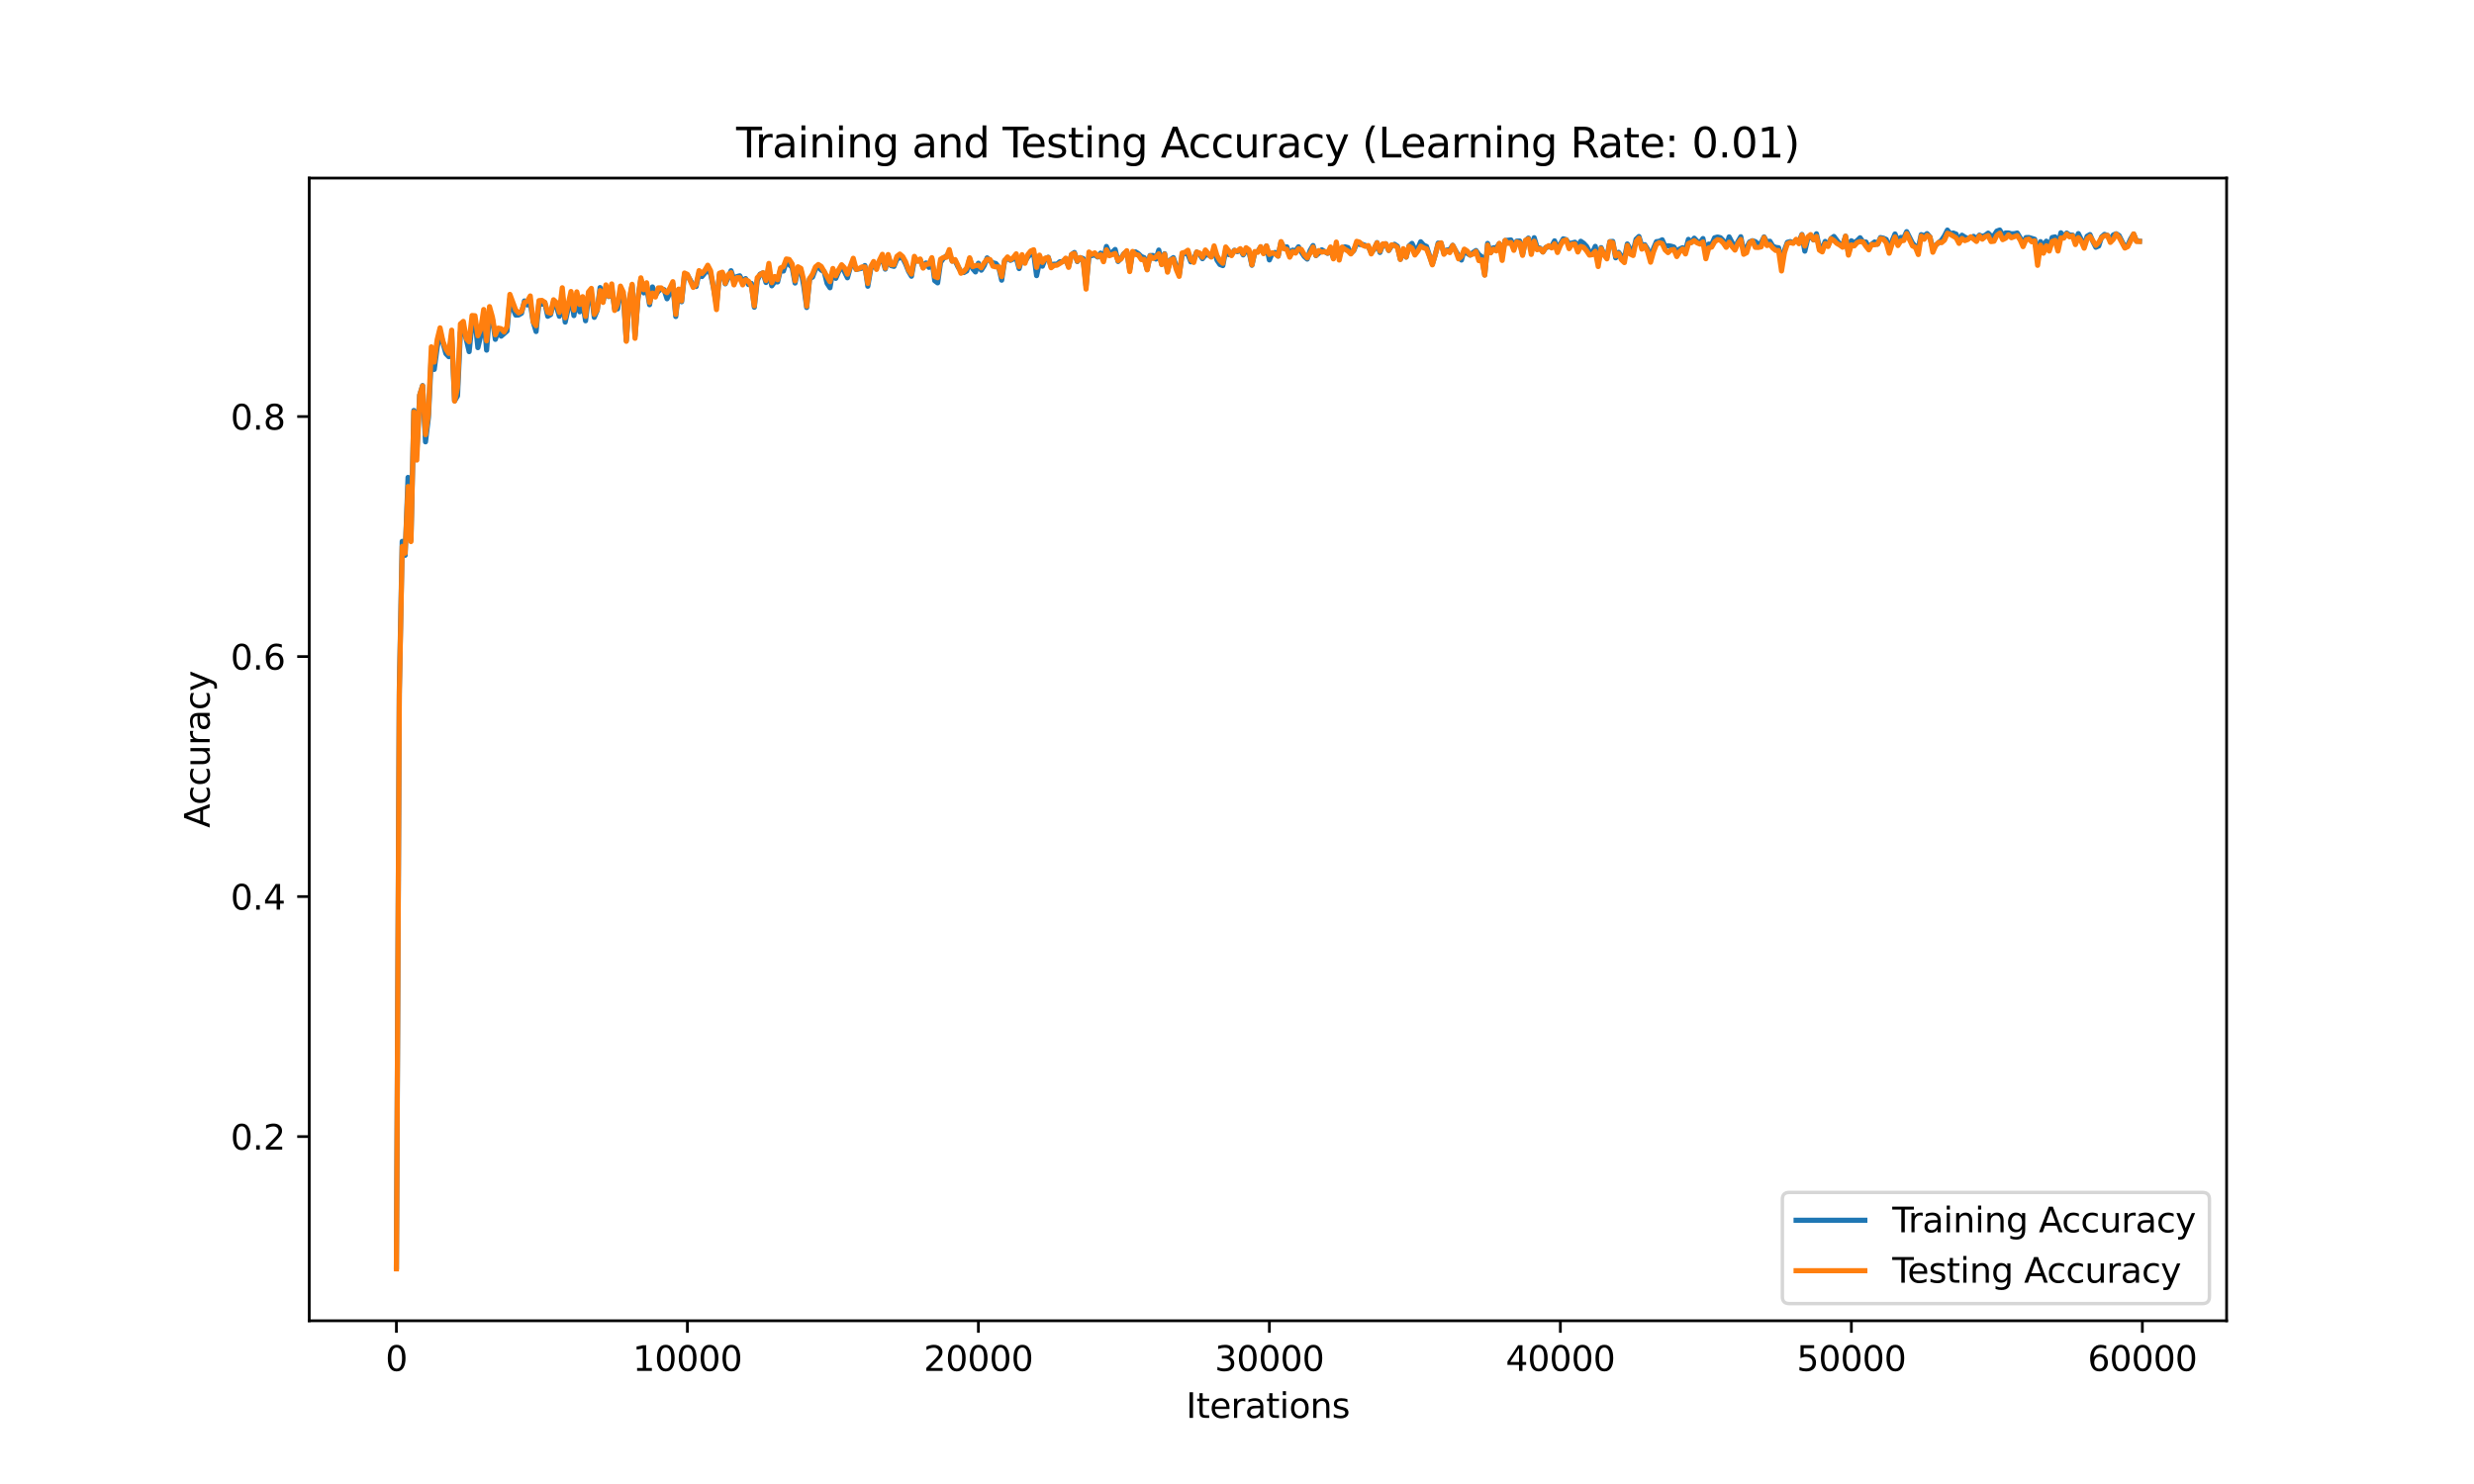 <?xml version="1.0" encoding="utf-8" standalone="no"?>
<!DOCTYPE svg PUBLIC "-//W3C//DTD SVG 1.1//EN"
  "http://www.w3.org/Graphics/SVG/1.1/DTD/svg11.dtd">
<svg xmlns:xlink="http://www.w3.org/1999/xlink" width="720pt" height="432pt" viewBox="0 0 720 432" xmlns="http://www.w3.org/2000/svg" version="1.1">
 <defs>
  <style type="text/css">*{stroke-linejoin: round; stroke-linecap: butt}</style>
 </defs>
 <g id="figure_1">
  <g id="patch_1">
   <path d="M 0 432 
L 720 432 
L 720 0 
L 0 0 
z
" style="fill: #ffffff"/>
  </g>
  <g id="axes_1">
   <g id="patch_2">
    <path d="M 90 384.48 
L 648 384.48 
L 648 51.84 
L 90 51.84 
z
" style="fill: #ffffff"/>
   </g>
   <g id="matplotlib.axis_1">
    <g id="xtick_1">
     <g id="line2d_1">
      <defs>
       <path id="m0a388ecc27" d="M 0 0 
L 0 3.5 
" style="stroke: #000000; stroke-width: 0.8"/>
      </defs>
      <g>
       <use xlink:href="#m0a388ecc27" x="115.364" y="384.48" style="stroke: #000000; stroke-width: 0.8"/>
      </g>
     </g>
     <g id="text_1">
      <!-- 0 -->
      <g transform="translate(112.182 399.078) scale(0.1 -0.1)">
       <defs>
        <path id="DejaVuSans-30" d="M 2034 4250 
Q 1547 4250 1301 3770 
Q 1056 3291 1056 2328 
Q 1056 1369 1301 889 
Q 1547 409 2034 409 
Q 2525 409 2770 889 
Q 3016 1369 3016 2328 
Q 3016 3291 2770 3770 
Q 2525 4250 2034 4250 
z
M 2034 4750 
Q 2819 4750 3233 4129 
Q 3647 3509 3647 2328 
Q 3647 1150 3233 529 
Q 2819 -91 2034 -91 
Q 1250 -91 836 529 
Q 422 1150 422 2328 
Q 422 3509 836 4129 
Q 1250 4750 2034 4750 
z
" transform="scale(0.016)"/>
       </defs>
       <use xlink:href="#DejaVuSans-30"/>
      </g>
     </g>
    </g>
    <g id="xtick_2">
     <g id="line2d_2">
      <g>
       <use xlink:href="#m0a388ecc27" x="200.05" y="384.48" style="stroke: #000000; stroke-width: 0.8"/>
      </g>
     </g>
     <g id="text_2">
      <!-- 10000 -->
      <g transform="translate(184.144 399.078) scale(0.1 -0.1)">
       <defs>
        <path id="DejaVuSans-31" d="M 794 531 
L 1825 531 
L 1825 4091 
L 703 3866 
L 703 4441 
L 1819 4666 
L 2450 4666 
L 2450 531 
L 3481 531 
L 3481 0 
L 794 0 
L 794 531 
z
" transform="scale(0.016)"/>
       </defs>
       <use xlink:href="#DejaVuSans-31"/>
       <use xlink:href="#DejaVuSans-30" x="63.623"/>
       <use xlink:href="#DejaVuSans-30" x="127.246"/>
       <use xlink:href="#DejaVuSans-30" x="190.869"/>
       <use xlink:href="#DejaVuSans-30" x="254.492"/>
      </g>
     </g>
    </g>
    <g id="xtick_3">
     <g id="line2d_3">
      <g>
       <use xlink:href="#m0a388ecc27" x="284.737" y="384.48" style="stroke: #000000; stroke-width: 0.8"/>
      </g>
     </g>
     <g id="text_3">
      <!-- 20000 -->
      <g transform="translate(268.831 399.078) scale(0.1 -0.1)">
       <defs>
        <path id="DejaVuSans-32" d="M 1228 531 
L 3431 531 
L 3431 0 
L 469 0 
L 469 531 
Q 828 903 1448 1529 
Q 2069 2156 2228 2338 
Q 2531 2678 2651 2914 
Q 2772 3150 2772 3378 
Q 2772 3750 2511 3984 
Q 2250 4219 1831 4219 
Q 1534 4219 1204 4116 
Q 875 4013 500 3803 
L 500 4441 
Q 881 4594 1212 4672 
Q 1544 4750 1819 4750 
Q 2544 4750 2975 4387 
Q 3406 4025 3406 3419 
Q 3406 3131 3298 2873 
Q 3191 2616 2906 2266 
Q 2828 2175 2409 1742 
Q 1991 1309 1228 531 
z
" transform="scale(0.016)"/>
       </defs>
       <use xlink:href="#DejaVuSans-32"/>
       <use xlink:href="#DejaVuSans-30" x="63.623"/>
       <use xlink:href="#DejaVuSans-30" x="127.246"/>
       <use xlink:href="#DejaVuSans-30" x="190.869"/>
       <use xlink:href="#DejaVuSans-30" x="254.492"/>
      </g>
     </g>
    </g>
    <g id="xtick_4">
     <g id="line2d_4">
      <g>
       <use xlink:href="#m0a388ecc27" x="369.423" y="384.48" style="stroke: #000000; stroke-width: 0.8"/>
      </g>
     </g>
     <g id="text_4">
      <!-- 30000 -->
      <g transform="translate(353.517 399.078) scale(0.1 -0.1)">
       <defs>
        <path id="DejaVuSans-33" d="M 2597 2516 
Q 3050 2419 3304 2112 
Q 3559 1806 3559 1356 
Q 3559 666 3084 287 
Q 2609 -91 1734 -91 
Q 1441 -91 1130 -33 
Q 819 25 488 141 
L 488 750 
Q 750 597 1062 519 
Q 1375 441 1716 441 
Q 2309 441 2620 675 
Q 2931 909 2931 1356 
Q 2931 1769 2642 2001 
Q 2353 2234 1838 2234 
L 1294 2234 
L 1294 2753 
L 1863 2753 
Q 2328 2753 2575 2939 
Q 2822 3125 2822 3475 
Q 2822 3834 2567 4026 
Q 2313 4219 1838 4219 
Q 1578 4219 1281 4162 
Q 984 4106 628 3988 
L 628 4550 
Q 988 4650 1302 4700 
Q 1616 4750 1894 4750 
Q 2613 4750 3031 4423 
Q 3450 4097 3450 3541 
Q 3450 3153 3228 2886 
Q 3006 2619 2597 2516 
z
" transform="scale(0.016)"/>
       </defs>
       <use xlink:href="#DejaVuSans-33"/>
       <use xlink:href="#DejaVuSans-30" x="63.623"/>
       <use xlink:href="#DejaVuSans-30" x="127.246"/>
       <use xlink:href="#DejaVuSans-30" x="190.869"/>
       <use xlink:href="#DejaVuSans-30" x="254.492"/>
      </g>
     </g>
    </g>
    <g id="xtick_5">
     <g id="line2d_5">
      <g>
       <use xlink:href="#m0a388ecc27" x="454.11" y="384.48" style="stroke: #000000; stroke-width: 0.8"/>
      </g>
     </g>
     <g id="text_5">
      <!-- 40000 -->
      <g transform="translate(438.204 399.078) scale(0.1 -0.1)">
       <defs>
        <path id="DejaVuSans-34" d="M 2419 4116 
L 825 1625 
L 2419 1625 
L 2419 4116 
z
M 2253 4666 
L 3047 4666 
L 3047 1625 
L 3713 1625 
L 3713 1100 
L 3047 1100 
L 3047 0 
L 2419 0 
L 2419 1100 
L 313 1100 
L 313 1709 
L 2253 4666 
z
" transform="scale(0.016)"/>
       </defs>
       <use xlink:href="#DejaVuSans-34"/>
       <use xlink:href="#DejaVuSans-30" x="63.623"/>
       <use xlink:href="#DejaVuSans-30" x="127.246"/>
       <use xlink:href="#DejaVuSans-30" x="190.869"/>
       <use xlink:href="#DejaVuSans-30" x="254.492"/>
      </g>
     </g>
    </g>
    <g id="xtick_6">
     <g id="line2d_6">
      <g>
       <use xlink:href="#m0a388ecc27" x="538.797" y="384.48" style="stroke: #000000; stroke-width: 0.8"/>
      </g>
     </g>
     <g id="text_6">
      <!-- 50000 -->
      <g transform="translate(522.89 399.078) scale(0.1 -0.1)">
       <defs>
        <path id="DejaVuSans-35" d="M 691 4666 
L 3169 4666 
L 3169 4134 
L 1269 4134 
L 1269 2991 
Q 1406 3038 1543 3061 
Q 1681 3084 1819 3084 
Q 2600 3084 3056 2656 
Q 3513 2228 3513 1497 
Q 3513 744 3044 326 
Q 2575 -91 1722 -91 
Q 1428 -91 1123 -41 
Q 819 9 494 109 
L 494 744 
Q 775 591 1075 516 
Q 1375 441 1709 441 
Q 2250 441 2565 725 
Q 2881 1009 2881 1497 
Q 2881 1984 2565 2268 
Q 2250 2553 1709 2553 
Q 1456 2553 1204 2497 
Q 953 2441 691 2322 
L 691 4666 
z
" transform="scale(0.016)"/>
       </defs>
       <use xlink:href="#DejaVuSans-35"/>
       <use xlink:href="#DejaVuSans-30" x="63.623"/>
       <use xlink:href="#DejaVuSans-30" x="127.246"/>
       <use xlink:href="#DejaVuSans-30" x="190.869"/>
       <use xlink:href="#DejaVuSans-30" x="254.492"/>
      </g>
     </g>
    </g>
    <g id="xtick_7">
     <g id="line2d_7">
      <g>
       <use xlink:href="#m0a388ecc27" x="623.483" y="384.48" style="stroke: #000000; stroke-width: 0.8"/>
      </g>
     </g>
     <g id="text_7">
      <!-- 60000 -->
      <g transform="translate(607.577 399.078) scale(0.1 -0.1)">
       <defs>
        <path id="DejaVuSans-36" d="M 2113 2584 
Q 1688 2584 1439 2293 
Q 1191 2003 1191 1497 
Q 1191 994 1439 701 
Q 1688 409 2113 409 
Q 2538 409 2786 701 
Q 3034 994 3034 1497 
Q 3034 2003 2786 2293 
Q 2538 2584 2113 2584 
z
M 3366 4563 
L 3366 3988 
Q 3128 4100 2886 4159 
Q 2644 4219 2406 4219 
Q 1781 4219 1451 3797 
Q 1122 3375 1075 2522 
Q 1259 2794 1537 2939 
Q 1816 3084 2150 3084 
Q 2853 3084 3261 2657 
Q 3669 2231 3669 1497 
Q 3669 778 3244 343 
Q 2819 -91 2113 -91 
Q 1303 -91 875 529 
Q 447 1150 447 2328 
Q 447 3434 972 4092 
Q 1497 4750 2381 4750 
Q 2619 4750 2861 4703 
Q 3103 4656 3366 4563 
z
" transform="scale(0.016)"/>
       </defs>
       <use xlink:href="#DejaVuSans-36"/>
       <use xlink:href="#DejaVuSans-30" x="63.623"/>
       <use xlink:href="#DejaVuSans-30" x="127.246"/>
       <use xlink:href="#DejaVuSans-30" x="190.869"/>
       <use xlink:href="#DejaVuSans-30" x="254.492"/>
      </g>
     </g>
    </g>
    <g id="text_8">
     <!-- Iterations -->
     <g transform="translate(345.187 412.757) scale(0.1 -0.1)">
      <defs>
       <path id="DejaVuSans-49" d="M 628 4666 
L 1259 4666 
L 1259 0 
L 628 0 
L 628 4666 
z
" transform="scale(0.016)"/>
       <path id="DejaVuSans-74" d="M 1172 4494 
L 1172 3500 
L 2356 3500 
L 2356 3053 
L 1172 3053 
L 1172 1153 
Q 1172 725 1289 603 
Q 1406 481 1766 481 
L 2356 481 
L 2356 0 
L 1766 0 
Q 1100 0 847 248 
Q 594 497 594 1153 
L 594 3053 
L 172 3053 
L 172 3500 
L 594 3500 
L 594 4494 
L 1172 4494 
z
" transform="scale(0.016)"/>
       <path id="DejaVuSans-65" d="M 3597 1894 
L 3597 1613 
L 953 1613 
Q 991 1019 1311 708 
Q 1631 397 2203 397 
Q 2534 397 2845 478 
Q 3156 559 3463 722 
L 3463 178 
Q 3153 47 2828 -22 
Q 2503 -91 2169 -91 
Q 1331 -91 842 396 
Q 353 884 353 1716 
Q 353 2575 817 3079 
Q 1281 3584 2069 3584 
Q 2775 3584 3186 3129 
Q 3597 2675 3597 1894 
z
M 3022 2063 
Q 3016 2534 2758 2815 
Q 2500 3097 2075 3097 
Q 1594 3097 1305 2825 
Q 1016 2553 972 2059 
L 3022 2063 
z
" transform="scale(0.016)"/>
       <path id="DejaVuSans-72" d="M 2631 2963 
Q 2534 3019 2420 3045 
Q 2306 3072 2169 3072 
Q 1681 3072 1420 2755 
Q 1159 2438 1159 1844 
L 1159 0 
L 581 0 
L 581 3500 
L 1159 3500 
L 1159 2956 
Q 1341 3275 1631 3429 
Q 1922 3584 2338 3584 
Q 2397 3584 2469 3576 
Q 2541 3569 2628 3553 
L 2631 2963 
z
" transform="scale(0.016)"/>
       <path id="DejaVuSans-61" d="M 2194 1759 
Q 1497 1759 1228 1600 
Q 959 1441 959 1056 
Q 959 750 1161 570 
Q 1363 391 1709 391 
Q 2188 391 2477 730 
Q 2766 1069 2766 1631 
L 2766 1759 
L 2194 1759 
z
M 3341 1997 
L 3341 0 
L 2766 0 
L 2766 531 
Q 2569 213 2275 61 
Q 1981 -91 1556 -91 
Q 1019 -91 701 211 
Q 384 513 384 1019 
Q 384 1609 779 1909 
Q 1175 2209 1959 2209 
L 2766 2209 
L 2766 2266 
Q 2766 2663 2505 2880 
Q 2244 3097 1772 3097 
Q 1472 3097 1187 3025 
Q 903 2953 641 2809 
L 641 3341 
Q 956 3463 1253 3523 
Q 1550 3584 1831 3584 
Q 2591 3584 2966 3190 
Q 3341 2797 3341 1997 
z
" transform="scale(0.016)"/>
       <path id="DejaVuSans-69" d="M 603 3500 
L 1178 3500 
L 1178 0 
L 603 0 
L 603 3500 
z
M 603 4863 
L 1178 4863 
L 1178 4134 
L 603 4134 
L 603 4863 
z
" transform="scale(0.016)"/>
       <path id="DejaVuSans-6f" d="M 1959 3097 
Q 1497 3097 1228 2736 
Q 959 2375 959 1747 
Q 959 1119 1226 758 
Q 1494 397 1959 397 
Q 2419 397 2687 759 
Q 2956 1122 2956 1747 
Q 2956 2369 2687 2733 
Q 2419 3097 1959 3097 
z
M 1959 3584 
Q 2709 3584 3137 3096 
Q 3566 2609 3566 1747 
Q 3566 888 3137 398 
Q 2709 -91 1959 -91 
Q 1206 -91 779 398 
Q 353 888 353 1747 
Q 353 2609 779 3096 
Q 1206 3584 1959 3584 
z
" transform="scale(0.016)"/>
       <path id="DejaVuSans-6e" d="M 3513 2113 
L 3513 0 
L 2938 0 
L 2938 2094 
Q 2938 2591 2744 2837 
Q 2550 3084 2163 3084 
Q 1697 3084 1428 2787 
Q 1159 2491 1159 1978 
L 1159 0 
L 581 0 
L 581 3500 
L 1159 3500 
L 1159 2956 
Q 1366 3272 1645 3428 
Q 1925 3584 2291 3584 
Q 2894 3584 3203 3211 
Q 3513 2838 3513 2113 
z
" transform="scale(0.016)"/>
       <path id="DejaVuSans-73" d="M 2834 3397 
L 2834 2853 
Q 2591 2978 2328 3040 
Q 2066 3103 1784 3103 
Q 1356 3103 1142 2972 
Q 928 2841 928 2578 
Q 928 2378 1081 2264 
Q 1234 2150 1697 2047 
L 1894 2003 
Q 2506 1872 2764 1633 
Q 3022 1394 3022 966 
Q 3022 478 2636 193 
Q 2250 -91 1575 -91 
Q 1294 -91 989 -36 
Q 684 19 347 128 
L 347 722 
Q 666 556 975 473 
Q 1284 391 1588 391 
Q 1994 391 2212 530 
Q 2431 669 2431 922 
Q 2431 1156 2273 1281 
Q 2116 1406 1581 1522 
L 1381 1569 
Q 847 1681 609 1914 
Q 372 2147 372 2553 
Q 372 3047 722 3315 
Q 1072 3584 1716 3584 
Q 2034 3584 2315 3537 
Q 2597 3491 2834 3397 
z
" transform="scale(0.016)"/>
      </defs>
      <use xlink:href="#DejaVuSans-49"/>
      <use xlink:href="#DejaVuSans-74" x="29.492"/>
      <use xlink:href="#DejaVuSans-65" x="68.701"/>
      <use xlink:href="#DejaVuSans-72" x="130.225"/>
      <use xlink:href="#DejaVuSans-61" x="171.338"/>
      <use xlink:href="#DejaVuSans-74" x="232.617"/>
      <use xlink:href="#DejaVuSans-69" x="271.826"/>
      <use xlink:href="#DejaVuSans-6f" x="299.609"/>
      <use xlink:href="#DejaVuSans-6e" x="360.791"/>
      <use xlink:href="#DejaVuSans-73" x="424.17"/>
     </g>
    </g>
   </g>
   <g id="matplotlib.axis_2">
    <g id="ytick_1">
     <g id="line2d_8">
      <defs>
       <path id="m5c710ba8e8" d="M 0 0 
L -3.5 0 
" style="stroke: #000000; stroke-width: 0.8"/>
      </defs>
      <g>
       <use xlink:href="#m5c710ba8e8" x="90" y="330.863" style="stroke: #000000; stroke-width: 0.8"/>
      </g>
     </g>
     <g id="text_9">
      <!-- 0.2 -->
      <g transform="translate(67.097 334.662) scale(0.1 -0.1)">
       <defs>
        <path id="DejaVuSans-2e" d="M 684 794 
L 1344 794 
L 1344 0 
L 684 0 
L 684 794 
z
" transform="scale(0.016)"/>
       </defs>
       <use xlink:href="#DejaVuSans-30"/>
       <use xlink:href="#DejaVuSans-2e" x="63.623"/>
       <use xlink:href="#DejaVuSans-32" x="95.41"/>
      </g>
     </g>
    </g>
    <g id="ytick_2">
     <g id="line2d_9">
      <g>
       <use xlink:href="#m5c710ba8e8" x="90" y="260.995" style="stroke: #000000; stroke-width: 0.8"/>
      </g>
     </g>
     <g id="text_10">
      <!-- 0.4 -->
      <g transform="translate(67.097 264.794) scale(0.1 -0.1)">
       <use xlink:href="#DejaVuSans-30"/>
       <use xlink:href="#DejaVuSans-2e" x="63.623"/>
       <use xlink:href="#DejaVuSans-34" x="95.41"/>
      </g>
     </g>
    </g>
    <g id="ytick_3">
     <g id="line2d_10">
      <g>
       <use xlink:href="#m5c710ba8e8" x="90" y="191.127" style="stroke: #000000; stroke-width: 0.8"/>
      </g>
     </g>
     <g id="text_11">
      <!-- 0.6 -->
      <g transform="translate(67.097 194.926) scale(0.1 -0.1)">
       <use xlink:href="#DejaVuSans-30"/>
       <use xlink:href="#DejaVuSans-2e" x="63.623"/>
       <use xlink:href="#DejaVuSans-36" x="95.41"/>
      </g>
     </g>
    </g>
    <g id="ytick_4">
     <g id="line2d_11">
      <g>
       <use xlink:href="#m5c710ba8e8" x="90" y="121.259" style="stroke: #000000; stroke-width: 0.8"/>
      </g>
     </g>
     <g id="text_12">
      <!-- 0.8 -->
      <g transform="translate(67.097 125.058) scale(0.1 -0.1)">
       <defs>
        <path id="DejaVuSans-38" d="M 2034 2216 
Q 1584 2216 1326 1975 
Q 1069 1734 1069 1313 
Q 1069 891 1326 650 
Q 1584 409 2034 409 
Q 2484 409 2743 651 
Q 3003 894 3003 1313 
Q 3003 1734 2745 1975 
Q 2488 2216 2034 2216 
z
M 1403 2484 
Q 997 2584 770 2862 
Q 544 3141 544 3541 
Q 544 4100 942 4425 
Q 1341 4750 2034 4750 
Q 2731 4750 3128 4425 
Q 3525 4100 3525 3541 
Q 3525 3141 3298 2862 
Q 3072 2584 2669 2484 
Q 3125 2378 3379 2068 
Q 3634 1759 3634 1313 
Q 3634 634 3220 271 
Q 2806 -91 2034 -91 
Q 1263 -91 848 271 
Q 434 634 434 1313 
Q 434 1759 690 2068 
Q 947 2378 1403 2484 
z
M 1172 3481 
Q 1172 3119 1398 2916 
Q 1625 2713 2034 2713 
Q 2441 2713 2670 2916 
Q 2900 3119 2900 3481 
Q 2900 3844 2670 4047 
Q 2441 4250 2034 4250 
Q 1625 4250 1398 4047 
Q 1172 3844 1172 3481 
z
" transform="scale(0.016)"/>
       </defs>
       <use xlink:href="#DejaVuSans-30"/>
       <use xlink:href="#DejaVuSans-2e" x="63.623"/>
       <use xlink:href="#DejaVuSans-38" x="95.41"/>
      </g>
     </g>
    </g>
    <g id="text_13">
     <!-- Accuracy -->
     <g transform="translate(61.017 240.988) rotate(-90) scale(0.1 -0.1)">
      <defs>
       <path id="DejaVuSans-41" d="M 2188 4044 
L 1331 1722 
L 3047 1722 
L 2188 4044 
z
M 1831 4666 
L 2547 4666 
L 4325 0 
L 3669 0 
L 3244 1197 
L 1141 1197 
L 716 0 
L 50 0 
L 1831 4666 
z
" transform="scale(0.016)"/>
       <path id="DejaVuSans-63" d="M 3122 3366 
L 3122 2828 
Q 2878 2963 2633 3030 
Q 2388 3097 2138 3097 
Q 1578 3097 1268 2742 
Q 959 2388 959 1747 
Q 959 1106 1268 751 
Q 1578 397 2138 397 
Q 2388 397 2633 464 
Q 2878 531 3122 666 
L 3122 134 
Q 2881 22 2623 -34 
Q 2366 -91 2075 -91 
Q 1284 -91 818 406 
Q 353 903 353 1747 
Q 353 2603 823 3093 
Q 1294 3584 2113 3584 
Q 2378 3584 2631 3529 
Q 2884 3475 3122 3366 
z
" transform="scale(0.016)"/>
       <path id="DejaVuSans-75" d="M 544 1381 
L 544 3500 
L 1119 3500 
L 1119 1403 
Q 1119 906 1312 657 
Q 1506 409 1894 409 
Q 2359 409 2629 706 
Q 2900 1003 2900 1516 
L 2900 3500 
L 3475 3500 
L 3475 0 
L 2900 0 
L 2900 538 
Q 2691 219 2414 64 
Q 2138 -91 1772 -91 
Q 1169 -91 856 284 
Q 544 659 544 1381 
z
M 1991 3584 
L 1991 3584 
z
" transform="scale(0.016)"/>
       <path id="DejaVuSans-79" d="M 2059 -325 
Q 1816 -950 1584 -1140 
Q 1353 -1331 966 -1331 
L 506 -1331 
L 506 -850 
L 844 -850 
Q 1081 -850 1212 -737 
Q 1344 -625 1503 -206 
L 1606 56 
L 191 3500 
L 800 3500 
L 1894 763 
L 2988 3500 
L 3597 3500 
L 2059 -325 
z
" transform="scale(0.016)"/>
      </defs>
      <use xlink:href="#DejaVuSans-41"/>
      <use xlink:href="#DejaVuSans-63" x="66.658"/>
      <use xlink:href="#DejaVuSans-63" x="121.639"/>
      <use xlink:href="#DejaVuSans-75" x="176.619"/>
      <use xlink:href="#DejaVuSans-72" x="239.998"/>
      <use xlink:href="#DejaVuSans-61" x="281.111"/>
      <use xlink:href="#DejaVuSans-63" x="342.391"/>
      <use xlink:href="#DejaVuSans-79" x="397.371"/>
     </g>
    </g>
   </g>
   <g id="line2d_12">
    <path d="M 115.364 368.784 
L 116.211 200.693 
L 117.057 157.596 
L 117.904 161.654 
L 118.751 138.976 
L 119.598 157.194 
L 120.445 119.501 
L 121.292 131.774 
L 122.139 115.035 
L 122.985 112.246 
L 123.832 128.624 
L 124.679 121.614 
L 125.526 103.978 
L 126.373 107.542 
L 127.22 101.195 
L 128.067 96.642 
L 129.76 102.942 
L 130.607 103.827 
L 131.454 97.847 
L 132.301 116.665 
L 133.148 115.268 
L 133.995 96.764 
L 134.842 95.606 
L 135.688 98.727 
L 136.535 102.36 
L 137.382 94.098 
L 138.229 92.957 
L 139.076 101.201 
L 139.923 97.644 
L 140.77 91.693 
L 141.616 101.929 
L 142.463 91.006 
L 143.31 92.997 
L 144.157 98.785 
L 145.004 96.13 
L 145.851 97.853 
L 147.545 96.374 
L 148.391 87.088 
L 149.238 89.766 
L 150.085 91.728 
L 150.932 91.687 
L 151.779 91.181 
L 152.626 87.606 
L 153.473 88.782 
L 154.319 88.177 
L 155.166 93.673 
L 156.013 96.508 
L 156.86 88.264 
L 157.707 88.555 
L 158.554 88.089 
L 159.401 92.072 
L 160.248 91.571 
L 161.094 87.92 
L 161.941 89.207 
L 162.788 92.066 
L 163.635 85.906 
L 164.482 93.766 
L 166.176 86.127 
L 167.022 91.874 
L 167.869 86.284 
L 168.716 90.762 
L 169.563 88.025 
L 170.41 93.376 
L 171.257 86.546 
L 172.104 85.609 
L 172.951 92.386 
L 173.797 90.372 
L 174.644 83.717 
L 175.491 87.827 
L 176.338 83.664 
L 177.185 86.331 
L 178.032 83.74 
L 178.879 89.871 
L 179.725 89.912 
L 180.572 84.695 
L 181.419 85.976 
L 182.266 99.105 
L 183.113 87.763 
L 183.96 83.065 
L 184.807 97.807 
L 185.654 86.96 
L 186.5 81.405 
L 187.347 85.265 
L 188.194 83.612 
L 189.041 88.701 
L 189.888 83.53 
L 190.735 85.958 
L 191.582 84.794 
L 192.428 84.083 
L 193.275 84.328 
L 194.122 86.977 
L 194.969 85.248 
L 195.816 82.61 
L 196.663 92.136 
L 197.51 84.334 
L 198.357 87.845 
L 199.203 80.037 
L 200.05 80.095 
L 201.744 83.012 
L 202.591 83.408 
L 203.438 79.577 
L 204.285 80.509 
L 205.131 79.472 
L 205.978 78.255 
L 206.825 79.845 
L 207.672 83.856 
L 208.519 88.765 
L 209.366 80.049 
L 210.213 79.507 
L 211.059 82.628 
L 211.906 80.87 
L 212.753 78.808 
L 213.6 81.399 
L 214.447 80.52 
L 215.294 80.287 
L 216.141 82.022 
L 216.988 81.097 
L 217.834 82.837 
L 218.681 82.5 
L 219.528 89.434 
L 220.375 81.696 
L 221.222 79.798 
L 222.069 79.426 
L 222.916 82.238 
L 223.762 78.622 
L 224.609 83.204 
L 225.456 82.017 
L 226.303 82.075 
L 227.15 78.552 
L 227.997 78.902 
L 228.844 76.206 
L 230.537 77.83 
L 231.384 82.395 
L 232.231 78.43 
L 233.078 78.64 
L 233.925 83.361 
L 234.772 89.516 
L 235.619 81.149 
L 236.465 80.66 
L 237.312 78.407 
L 238.159 77.638 
L 239.006 78.634 
L 239.853 79.076 
L 240.7 82.482 
L 241.547 83.769 
L 242.394 78.698 
L 243.24 81.027 
L 244.087 79.047 
L 244.934 77.399 
L 246.628 80.864 
L 247.475 77.784 
L 248.322 76.398 
L 249.168 78.447 
L 250.862 78.086 
L 251.709 77.3 
L 252.556 83.327 
L 253.403 78.354 
L 254.25 76.992 
L 255.097 77.498 
L 255.943 76.223 
L 256.79 75.257 
L 257.637 78.343 
L 258.484 74.558 
L 259.331 77.324 
L 260.178 77.539 
L 261.025 75.466 
L 261.871 74.972 
L 262.718 75.158 
L 263.565 76.852 
L 264.412 78.977 
L 265.259 80.415 
L 266.106 75.67 
L 266.953 75.746 
L 267.8 75.664 
L 268.646 77.807 
L 269.493 76.549 
L 270.34 77.83 
L 271.187 75.373 
L 272.034 81.714 
L 272.881 82.343 
L 273.728 76.375 
L 274.574 75.204 
L 276.268 73.778 
L 277.115 75.967 
L 277.962 75.897 
L 278.809 77.679 
L 279.656 78.989 
L 280.503 79.344 
L 281.349 78.872 
L 282.196 75.327 
L 283.043 78.168 
L 283.89 79.158 
L 284.737 76.625 
L 285.584 78.651 
L 286.431 77.306 
L 287.277 75.071 
L 288.124 75.938 
L 288.971 76.509 
L 289.818 76.707 
L 290.665 77.807 
L 291.512 81.562 
L 292.359 75.897 
L 293.205 75.263 
L 294.052 75.781 
L 295.746 75.024 
L 296.593 78.191 
L 297.44 75.135 
L 298.287 76.124 
L 299.134 74.808 
L 299.98 73.976 
L 300.827 73.772 
L 301.674 80.241 
L 302.521 76.369 
L 303.368 77.487 
L 304.215 75.327 
L 305.062 74.884 
L 305.908 77.627 
L 306.755 76.905 
L 307.602 76.922 
L 308.449 76.2 
L 309.296 76.136 
L 310.143 75.461 
L 310.99 77.533 
L 311.837 74.139 
L 312.683 73.498 
L 313.53 76.136 
L 314.377 75.024 
L 315.224 75.263 
L 316.071 83.123 
L 316.918 74.576 
L 318.611 74.203 
L 319.458 74.82 
L 320.305 73.685 
L 321.152 75.583 
L 321.999 71.746 
L 322.846 73.615 
L 323.693 73.458 
L 324.54 72.619 
L 325.386 76.113 
L 326.233 75.21 
L 327.08 73.842 
L 327.927 73.301 
L 328.774 78.465 
L 329.621 73.423 
L 330.468 73.33 
L 331.314 73.865 
L 332.161 74.675 
L 333.008 75.03 
L 333.855 78.43 
L 334.702 74.378 
L 335.549 74.372 
L 336.396 75.408 
L 337.243 72.794 
L 338.089 76.934 
L 338.936 73.854 
L 339.783 78.826 
L 340.63 75.635 
L 341.477 74.995 
L 343.171 80.031 
L 344.017 74.273 
L 344.864 73.603 
L 345.711 74.069 
L 346.558 76.223 
L 347.405 75.49 
L 348.252 73.394 
L 349.099 73.988 
L 349.946 75.309 
L 350.792 74.267 
L 351.639 74.168 
L 352.486 74.721 
L 353.333 72.777 
L 354.18 75.734 
L 355.027 76.992 
L 355.874 77.318 
L 356.72 72.852 
L 357.567 74.121 
L 358.414 73.958 
L 359.261 72.852 
L 360.108 73.254 
L 360.955 72.643 
L 361.802 74.209 
L 362.649 73.004 
L 363.495 73.266 
L 364.342 77.213 
L 365.189 73.44 
L 366.036 73.213 
L 366.883 71.938 
L 367.73 73.609 
L 368.577 71.624 
L 369.423 75.67 
L 370.27 73.72 
L 371.117 73.487 
L 371.964 74.552 
L 372.811 70.465 
L 373.658 72.159 
L 374.505 71.857 
L 375.351 74.366 
L 376.198 72.811 
L 377.045 73.056 
L 377.892 71.851 
L 378.739 73.382 
L 379.586 74.663 
L 380.433 75.42 
L 381.28 72.899 
L 382.126 71.484 
L 382.973 74.407 
L 383.82 73.673 
L 384.667 72.724 
L 386.361 73.743 
L 387.208 72.707 
L 388.054 75.076 
L 388.901 71.746 
L 389.748 74.774 
L 390.595 72.154 
L 391.442 71.851 
L 392.289 72.078 
L 393.136 73.72 
L 393.983 72.963 
L 394.829 70.797 
L 395.676 71.17 
L 396.523 71.146 
L 398.217 71.758 
L 399.064 73.574 
L 399.911 72.602 
L 400.757 70.628 
L 401.604 73.493 
L 402.451 71.158 
L 403.298 70.96 
L 404.145 72.905 
L 404.992 71.583 
L 405.839 71.117 
L 406.686 71.682 
L 407.532 75.484 
L 408.379 73.114 
L 409.226 74.843 
L 410.073 71.606 
L 410.92 70.849 
L 411.767 72.608 
L 412.614 72.334 
L 413.46 70.378 
L 414.307 71.35 
L 415.154 71.734 
L 416.848 76.905 
L 417.695 74.191 
L 418.542 70.762 
L 419.389 70.82 
L 420.235 73.749 
L 421.082 72.788 
L 421.929 72.683 
L 422.776 71.408 
L 423.623 73.004 
L 425.317 75.699 
L 426.163 72.742 
L 427.01 73.76 
L 427.857 74.267 
L 428.704 73.498 
L 429.551 72.922 
L 430.398 74.139 
L 431.245 74.75 
L 432.092 80.008 
L 432.938 70.867 
L 433.785 73.563 
L 434.632 72.13 
L 435.479 72.095 
L 436.326 70.948 
L 437.173 74.011 
L 438.02 70.04 
L 439.713 69.842 
L 440.56 71.694 
L 441.407 70.197 
L 442.254 70.156 
L 443.101 74.057 
L 443.948 70.104 
L 444.795 69.312 
L 445.641 72.544 
L 446.488 69.196 
L 447.335 72.025 
L 448.182 72.229 
L 449.029 73.341 
L 449.876 72.037 
L 451.569 71.705 
L 452.416 70.11 
L 453.263 72.235 
L 454.11 70.983 
L 454.957 69.522 
L 455.804 69.772 
L 456.651 70.972 
L 458.344 70.517 
L 459.191 71.705 
L 460.038 70.238 
L 460.885 70.82 
L 461.732 71.723 
L 462.579 73.277 
L 463.426 73.615 
L 464.272 71.717 
L 465.119 76.584 
L 465.966 72.095 
L 466.813 74.127 
L 467.66 74.82 
L 468.507 70.349 
L 469.354 70.273 
L 470.2 75.053 
L 471.047 73.446 
L 471.894 74.541 
L 472.741 75.245 
L 473.588 71.018 
L 474.435 72.509 
L 475.282 73.254 
L 476.129 69.662 
L 476.975 68.846 
L 477.822 71.612 
L 478.669 71.228 
L 479.516 72.561 
L 480.363 75.565 
L 481.21 72.363 
L 482.057 70.349 
L 482.903 70.244 
L 483.75 69.807 
L 484.597 71.752 
L 485.444 71.531 
L 486.291 71.659 
L 487.138 71.909 
L 487.985 73.202 
L 488.832 72.485 
L 489.678 72.113 
L 490.525 72.887 
L 491.372 69.679 
L 492.219 70.587 
L 493.066 69.336 
L 493.913 70.244 
L 494.76 70.616 
L 495.606 69.446 
L 496.453 73.487 
L 497.3 71.047 
L 498.147 71.152 
L 498.994 69.225 
L 499.841 69.004 
L 500.688 69.19 
L 501.535 70.046 
L 502.381 71.781 
L 503.228 68.957 
L 504.922 72.229 
L 505.769 70.372 
L 506.616 68.916 
L 507.463 73.289 
L 508.309 72.06 
L 509.156 70.442 
L 510.003 70.069 
L 510.85 70.349 
L 511.697 71.088 
L 512.544 70.704 
L 513.391 68.963 
L 514.238 70.5 
L 515.084 70.226 
L 515.931 71.63 
L 516.778 72.02 
L 517.625 72.124 
L 518.472 76.823 
L 519.319 72.841 
L 520.166 70.547 
L 521.012 70.325 
L 521.859 70.68 
L 522.706 69.894 
L 523.553 70.302 
L 524.4 68.253 
L 525.247 73.108 
L 526.094 69.499 
L 526.941 68.782 
L 527.787 69.854 
L 528.634 68.049 
L 529.481 72.154 
L 530.328 72.247 
L 531.175 70.279 
L 532.022 71.443 
L 532.869 69.481 
L 533.715 68.829 
L 535.409 71.041 
L 536.256 71.42 
L 537.103 68.771 
L 537.95 73.731 
L 538.797 70.087 
L 539.643 70.704 
L 540.49 70.04 
L 541.337 69.207 
L 542.184 70.453 
L 543.031 70.453 
L 543.878 72.101 
L 544.725 71.094 
L 545.572 70.436 
L 546.418 71.076 
L 547.265 69.161 
L 548.112 69.336 
L 548.959 69.714 
L 549.806 72.782 
L 550.653 70.133 
L 551.5 68.107 
L 552.346 70.273 
L 553.193 69.103 
L 554.04 69.266 
L 554.887 67.437 
L 556.581 70.768 
L 557.428 71.705 
L 558.275 72.293 
L 559.121 68.305 
L 559.968 68.643 
L 560.815 68.014 
L 561.662 68.98 
L 562.509 72.503 
L 563.356 71.373 
L 565.049 69.929 
L 565.896 68.654 
L 566.743 66.977 
L 567.59 68.072 
L 568.437 67.828 
L 569.284 68.154 
L 570.131 70.331 
L 570.978 68.474 
L 571.824 69.021 
L 572.671 69.417 
L 573.518 69.213 
L 574.365 68.806 
L 575.212 69.563 
L 576.059 68.451 
L 576.906 68.829 
L 577.752 68.503 
L 578.599 67.862 
L 579.446 68.713 
L 580.293 68.602 
L 581.14 67.269 
L 581.987 66.96 
L 582.834 68.468 
L 583.681 67.822 
L 584.527 67.816 
L 585.374 68.066 
L 586.221 68.025 
L 587.068 67.828 
L 587.915 69.231 
L 588.762 70.855 
L 589.609 69.172 
L 590.455 69.143 
L 592.149 69.656 
L 592.996 74.645 
L 593.843 70.343 
L 594.69 71.635 
L 595.537 70.215 
L 596.384 72.194 
L 597.23 69.143 
L 598.077 68.963 
L 598.924 71.6 
L 599.771 67.763 
L 600.618 68.852 
L 601.465 67.839 
L 602.312 68.433 
L 603.158 68.433 
L 604.005 70.558 
L 604.852 68.002 
L 605.699 69.726 
L 606.546 71.711 
L 607.393 68.782 
L 608.24 68.293 
L 609.087 70.285 
L 609.933 71.979 
L 610.78 71.606 
L 611.627 68.969 
L 612.474 68.235 
L 613.321 68.538 
L 614.168 69.947 
L 615.015 68.41 
L 615.861 68.049 
L 616.708 68.567 
L 618.402 71.967 
L 619.249 71.303 
L 620.096 69.493 
L 620.943 68.165 
L 621.789 70.151 
L 622.636 70.221 
L 622.636 70.221 
" clip-path="url(#pb5b0a75967)" style="fill: none; stroke: #1f77b4; stroke-width: 1.5; stroke-linecap: square"/>
   </g>
   <g id="line2d_13">
    <path d="M 115.364 369.36 
L 116.211 202.131 
L 117.057 159.058 
L 117.904 161.049 
L 118.751 141.626 
L 119.598 157.66 
L 120.445 119.897 
L 121.292 133.94 
L 122.139 115.006 
L 122.985 112.351 
L 123.832 126.534 
L 124.679 120.595 
L 125.526 100.962 
L 126.373 105.399 
L 127.22 98.901 
L 128.067 95.443 
L 128.913 99.355 
L 129.76 101.626 
L 130.607 102.884 
L 131.454 96.107 
L 132.301 116.753 
L 133.148 112.805 
L 133.995 94.29 
L 134.842 93.556 
L 135.688 98.587 
L 136.535 99.495 
L 137.382 91.845 
L 138.229 91.914 
L 139.076 97.748 
L 139.923 95.792 
L 140.77 90.098 
L 141.616 99.216 
L 142.463 89.26 
L 143.31 92.299 
L 144.157 97.469 
L 145.004 95.513 
L 145.851 95.687 
L 146.698 96.631 
L 147.545 95.128 
L 148.391 85.696 
L 150.085 90.238 
L 150.932 91.076 
L 151.779 90.622 
L 152.626 88.037 
L 153.473 87.687 
L 154.319 86.15 
L 155.166 93.661 
L 156.013 94.814 
L 156.86 87.513 
L 157.707 87.443 
L 158.554 88.002 
L 159.401 90.901 
L 160.248 91.181 
L 161.094 87.268 
L 161.941 88.072 
L 162.788 90.936 
L 163.635 83.775 
L 164.482 92.508 
L 166.176 84.858 
L 167.022 90.273 
L 167.869 84.963 
L 168.716 88.631 
L 169.563 86.36 
L 170.41 92.089 
L 171.257 84.998 
L 172.104 83.95 
L 172.951 91.53 
L 173.797 90.203 
L 174.644 84.578 
L 175.491 88.037 
L 176.338 82.936 
L 177.185 86.22 
L 178.032 82.657 
L 178.879 90.377 
L 179.725 88.526 
L 180.572 83.286 
L 181.419 85.067 
L 182.266 99.355 
L 183.113 87.163 
L 183.96 82.762 
L 184.807 98.482 
L 185.654 86.779 
L 186.5 80.875 
L 187.347 84.334 
L 188.194 82.308 
L 189.041 88.072 
L 189.888 85.312 
L 190.735 86.465 
L 191.582 83.81 
L 192.428 83.81 
L 193.275 84.683 
L 194.122 85.207 
L 194.969 83.81 
L 195.816 81.993 
L 196.663 91.53 
L 197.51 84.159 
L 198.357 87.583 
L 199.203 79.478 
L 200.05 79.862 
L 201.744 83.67 
L 202.591 82.832 
L 203.438 78.779 
L 204.285 79.618 
L 205.131 78.675 
L 205.978 77.207 
L 206.825 78.849 
L 207.672 83.95 
L 208.519 90.133 
L 209.366 79.548 
L 210.213 79.233 
L 211.059 82.482 
L 211.906 79.967 
L 212.753 79.373 
L 213.6 82.936 
L 214.447 80.84 
L 215.294 80.84 
L 216.141 82.936 
L 216.988 81.434 
L 217.834 81.854 
L 218.681 83.391 
L 219.528 89.05 
L 220.375 80.84 
L 221.222 79.967 
L 222.069 79.408 
L 222.916 81.644 
L 223.762 76.683 
L 224.609 82.308 
L 225.456 80.491 
L 226.303 81.434 
L 227.15 78.011 
L 227.997 77.627 
L 228.844 75.391 
L 229.691 75.53 
L 230.537 76.823 
L 231.384 81.784 
L 232.231 77.661 
L 233.078 78.116 
L 233.925 81.644 
L 234.772 89.12 
L 235.619 81.085 
L 236.465 79.792 
L 237.312 77.696 
L 238.159 76.998 
L 239.006 77.557 
L 241.547 81.993 
L 242.394 78.151 
L 243.24 80.281 
L 244.087 78.5 
L 244.934 77.068 
L 245.781 77.976 
L 246.628 79.827 
L 248.322 75.181 
L 249.168 78.43 
L 250.015 78.151 
L 250.862 77.696 
L 251.709 77.696 
L 252.556 82.517 
L 253.403 77.661 
L 254.25 76.124 
L 255.097 78.43 
L 255.943 75.74 
L 256.79 74.028 
L 257.637 78.081 
L 258.484 74.098 
L 259.331 77.068 
L 260.178 77.068 
L 261.025 74.622 
L 261.871 73.958 
L 262.718 74.692 
L 263.565 76.229 
L 264.412 78.605 
L 265.259 79.792 
L 266.106 74.622 
L 266.953 76.089 
L 267.8 75.391 
L 268.646 78.046 
L 269.493 76.963 
L 270.34 76.858 
L 271.187 75.006 
L 272.034 80.491 
L 272.881 80.84 
L 273.728 75.461 
L 274.574 74.937 
L 275.421 74.902 
L 276.268 72.666 
L 277.115 76.054 
L 277.962 75.565 
L 278.809 77.347 
L 279.656 79.548 
L 280.503 79.024 
L 281.349 77.976 
L 282.196 75.041 
L 283.043 77.627 
L 283.89 77.312 
L 284.737 77.207 
L 285.584 77.941 
L 286.431 76.509 
L 287.277 75.461 
L 288.124 75.565 
L 288.971 77.487 
L 289.818 77.696 
L 290.665 77.696 
L 291.512 80.526 
L 292.359 75.88 
L 293.205 74.797 
L 294.052 75.635 
L 294.899 74.972 
L 295.746 73.889 
L 296.593 77.592 
L 297.44 74.133 
L 298.287 76.648 
L 299.134 74.098 
L 299.98 73.05 
L 300.827 72.701 
L 301.674 77.836 
L 302.521 74.273 
L 303.368 76.404 
L 304.215 75.146 
L 305.062 74.972 
L 305.908 77.941 
L 306.755 77.277 
L 307.602 77.207 
L 309.296 76.159 
L 310.143 75.146 
L 310.99 77.836 
L 311.837 74.063 
L 312.683 73.784 
L 313.53 76.02 
L 314.377 74.972 
L 315.224 75.74 
L 316.071 84.159 
L 316.918 73.365 
L 317.765 74.028 
L 318.611 73.609 
L 319.458 74.692 
L 320.305 74.168 
L 321.152 76.194 
L 321.999 72.736 
L 322.846 74.448 
L 324.54 73.784 
L 325.386 75.88 
L 326.233 75.391 
L 327.08 73.958 
L 327.927 72.98 
L 328.774 79.059 
L 329.621 73.19 
L 330.468 74.063 
L 331.314 74.273 
L 332.161 75.565 
L 333.008 75.496 
L 333.855 78.57 
L 334.702 74.517 
L 335.549 75.251 
L 336.396 74.797 
L 337.243 73.889 
L 338.089 77.033 
L 338.936 73.993 
L 339.783 79.233 
L 340.63 75.74 
L 341.477 75.356 
L 342.324 78.465 
L 343.171 80.456 
L 344.017 73.644 
L 344.864 73.434 
L 345.711 72.841 
L 346.558 75.635 
L 347.405 76.404 
L 348.252 73.365 
L 349.099 73.644 
L 349.946 74.902 
L 350.792 72.771 
L 352.486 74.832 
L 353.333 71.583 
L 354.18 74.448 
L 355.027 75.81 
L 355.874 76.648 
L 356.72 71.897 
L 357.567 72.98 
L 358.414 74.413 
L 359.261 72.945 
L 360.108 73.085 
L 360.955 72.386 
L 361.802 73.924 
L 362.649 72.107 
L 363.495 72.736 
L 364.342 77.102 
L 365.189 73.225 
L 366.036 73.469 
L 366.883 71.793 
L 367.73 73.854 
L 368.577 71.583 
L 369.423 74.063 
L 370.27 73.574 
L 371.117 73.958 
L 371.964 74.552 
L 372.811 70.325 
L 373.658 72.386 
L 374.505 72.596 
L 375.351 74.867 
L 376.198 73.225 
L 377.045 73.679 
L 377.892 72.386 
L 378.739 72.631 
L 379.586 74.133 
L 380.433 75.076 
L 381.28 73.714 
L 382.126 71.932 
L 382.973 74.343 
L 383.82 72.945 
L 384.667 73.399 
L 385.514 73.26 
L 386.361 73.679 
L 387.208 71.897 
L 388.054 75.356 
L 388.901 70.465 
L 389.748 75.705 
L 390.595 71.932 
L 391.442 72.596 
L 392.289 73.085 
L 393.136 73.924 
L 393.983 72.806 
L 394.829 70.255 
L 395.676 70.5 
L 396.523 71.373 
L 397.37 71.723 
L 398.217 71.478 
L 399.064 73.924 
L 400.757 70.675 
L 401.604 73.12 
L 402.451 70.989 
L 403.298 70.954 
L 404.145 72.875 
L 404.992 71.269 
L 405.839 71.443 
L 406.686 72.037 
L 407.532 75.53 
L 408.379 72.386 
L 409.226 74.832 
L 410.073 71.688 
L 410.92 72.247 
L 411.767 74.238 
L 412.614 73.12 
L 413.46 71.653 
L 414.307 72.142 
L 415.154 72.456 
L 416.001 74.587 
L 416.848 77.102 
L 418.542 71.094 
L 419.389 70.675 
L 420.235 74.028 
L 421.082 72.945 
L 421.929 73.539 
L 422.776 71.443 
L 423.623 73.05 
L 424.47 75.356 
L 425.317 74.657 
L 426.163 72.526 
L 427.01 73.085 
L 427.857 74.238 
L 428.704 73.958 
L 429.551 73.19 
L 430.398 75.88 
L 431.245 75.635 
L 432.092 80.107 
L 432.938 71.338 
L 433.785 73.609 
L 434.632 72.526 
L 435.479 73.05 
L 436.326 70.849 
L 437.173 75.81 
L 438.02 69.976 
L 438.866 70.849 
L 439.713 70.605 
L 440.56 72.875 
L 441.407 70.43 
L 442.254 70.71 
L 443.101 74.343 
L 443.948 69.976 
L 444.795 69.557 
L 445.641 74.063 
L 446.488 70.221 
L 447.335 72.701 
L 448.182 72.386 
L 449.029 73.365 
L 449.876 72.072 
L 450.723 71.513 
L 451.569 72.177 
L 452.416 70.954 
L 453.263 73.504 
L 454.11 71.443 
L 454.957 70.081 
L 455.804 69.836 
L 456.651 72.386 
L 457.497 71.094 
L 458.344 71.024 
L 459.191 73.365 
L 460.038 71.723 
L 460.885 72.002 
L 461.732 73.015 
L 462.579 74.273 
L 463.426 74.133 
L 464.272 73.155 
L 465.119 77.592 
L 465.966 72.351 
L 466.813 74.238 
L 467.66 75.356 
L 468.507 70.395 
L 469.354 70.64 
L 470.2 74.517 
L 471.047 73.784 
L 471.894 75.635 
L 472.741 76.439 
L 473.588 71.443 
L 474.435 73.958 
L 475.282 74.378 
L 476.129 70.36 
L 476.975 69.347 
L 477.822 72.526 
L 478.669 71.548 
L 479.516 73.295 
L 480.363 76.334 
L 481.21 73.33 
L 482.057 71.129 
L 482.903 70.64 
L 483.75 70.919 
L 484.597 72.771 
L 485.444 73.539 
L 486.291 72.771 
L 487.138 72.631 
L 487.985 74.692 
L 488.832 73.26 
L 489.678 72.491 
L 490.525 73.924 
L 491.372 70.919 
L 492.219 70.57 
L 493.066 70.046 
L 493.913 70.71 
L 494.76 71.059 
L 495.606 70.43 
L 496.453 75.321 
L 497.3 72.142 
L 498.147 71.932 
L 498.994 70.43 
L 499.841 69.766 
L 500.688 69.941 
L 501.535 70.779 
L 502.381 72.002 
L 503.228 70.5 
L 504.075 71.793 
L 504.922 72.806 
L 505.769 70.919 
L 506.616 69.731 
L 507.463 74.028 
L 508.309 73.574 
L 509.156 70.779 
L 510.003 70.151 
L 510.85 72.002 
L 511.697 72.037 
L 512.544 71.862 
L 513.391 69.138 
L 514.238 71.478 
L 515.084 71.164 
L 515.931 72.212 
L 516.778 72.91 
L 517.625 72.945 
L 518.472 78.884 
L 519.319 73.574 
L 520.166 70.954 
L 521.012 70.57 
L 521.859 70.849 
L 522.706 69.662 
L 523.553 70.954 
L 524.4 68.404 
L 525.247 71.618 
L 526.094 68.998 
L 526.941 68.299 
L 527.787 69.801 
L 528.634 68.823 
L 529.481 72.806 
L 530.328 73.33 
L 531.175 70.919 
L 532.022 71.758 
L 532.869 69.487 
L 533.715 70.011 
L 534.562 70.849 
L 535.409 71.338 
L 536.256 71.967 
L 537.103 68.753 
L 537.95 74.273 
L 538.797 71.303 
L 539.643 71.583 
L 540.49 70.605 
L 541.337 70.325 
L 542.184 70.43 
L 543.031 71.688 
L 543.878 72.736 
L 544.725 71.164 
L 545.572 71.269 
L 546.418 71.059 
L 547.265 69.452 
L 548.112 69.592 
L 548.959 70.71 
L 549.806 73.714 
L 550.653 70.989 
L 551.5 68.963 
L 552.346 71.478 
L 553.193 70.116 
L 554.04 70.011 
L 554.887 67.985 
L 556.581 71.583 
L 557.428 72.002 
L 558.275 74.098 
L 559.121 68.718 
L 559.968 69.662 
L 560.815 68.509 
L 561.662 68.998 
L 562.509 73.434 
L 563.356 71.443 
L 564.203 70.535 
L 565.049 70.64 
L 565.896 69.906 
L 566.743 67.915 
L 567.59 68.229 
L 569.284 69.242 
L 570.131 70.849 
L 570.978 69.417 
L 571.824 70.046 
L 572.671 69.731 
L 573.518 68.928 
L 575.212 70.29 
L 576.059 68.648 
L 576.906 69.627 
L 577.752 68.893 
L 578.599 68.579 
L 579.446 70.325 
L 580.293 70.221 
L 581.14 68.509 
L 581.987 67.88 
L 582.834 69.766 
L 583.681 69.347 
L 584.527 68.369 
L 585.374 69.207 
L 587.068 68.579 
L 587.915 69.836 
L 588.762 71.793 
L 589.609 69.801 
L 590.455 69.592 
L 591.302 70.395 
L 592.149 70.116 
L 592.996 77.242 
L 593.843 71.373 
L 594.69 73.714 
L 595.537 71.548 
L 596.384 73.085 
L 597.23 70.325 
L 598.077 69.976 
L 598.924 73.085 
L 599.771 69.277 
L 600.618 69.312 
L 601.465 68.09 
L 602.312 68.963 
L 603.158 68.614 
L 604.005 71.199 
L 604.852 69.172 
L 605.699 70.255 
L 606.546 72.247 
L 607.393 69.557 
L 608.24 68.788 
L 609.933 71.443 
L 610.78 70.57 
L 611.627 69.172 
L 612.474 68.614 
L 613.321 68.509 
L 614.168 70.57 
L 615.015 69.696 
L 615.861 68.124 
L 616.708 69.103 
L 618.402 72.212 
L 619.249 71.793 
L 620.096 70.081 
L 620.943 68.09 
L 621.789 70.29 
L 622.636 70.29 
L 622.636 70.29 
" clip-path="url(#pb5b0a75967)" style="fill: none; stroke: #ff7f0e; stroke-width: 1.5; stroke-linecap: square"/>
   </g>
   <g id="patch_3">
    <path d="M 90 384.48 
L 90 51.84 
" style="fill: none; stroke: #000000; stroke-width: 0.8; stroke-linejoin: miter; stroke-linecap: square"/>
   </g>
   <g id="patch_4">
    <path d="M 648 384.48 
L 648 51.84 
" style="fill: none; stroke: #000000; stroke-width: 0.8; stroke-linejoin: miter; stroke-linecap: square"/>
   </g>
   <g id="patch_5">
    <path d="M 90 384.48 
L 648 384.48 
" style="fill: none; stroke: #000000; stroke-width: 0.8; stroke-linejoin: miter; stroke-linecap: square"/>
   </g>
   <g id="patch_6">
    <path d="M 90 51.84 
L 648 51.84 
" style="fill: none; stroke: #000000; stroke-width: 0.8; stroke-linejoin: miter; stroke-linecap: square"/>
   </g>
   <g id="text_14">
    <!-- Training and Testing Accuracy (Learning Rate: 0.01) -->
    <g transform="translate(214.246 45.84) scale(0.12 -0.12)">
     <defs>
      <path id="DejaVuSans-54" d="M -19 4666 
L 3928 4666 
L 3928 4134 
L 2272 4134 
L 2272 0 
L 1638 0 
L 1638 4134 
L -19 4134 
L -19 4666 
z
" transform="scale(0.016)"/>
      <path id="DejaVuSans-67" d="M 2906 1791 
Q 2906 2416 2648 2759 
Q 2391 3103 1925 3103 
Q 1463 3103 1205 2759 
Q 947 2416 947 1791 
Q 947 1169 1205 825 
Q 1463 481 1925 481 
Q 2391 481 2648 825 
Q 2906 1169 2906 1791 
z
M 3481 434 
Q 3481 -459 3084 -895 
Q 2688 -1331 1869 -1331 
Q 1566 -1331 1297 -1286 
Q 1028 -1241 775 -1147 
L 775 -588 
Q 1028 -725 1275 -790 
Q 1522 -856 1778 -856 
Q 2344 -856 2625 -561 
Q 2906 -266 2906 331 
L 2906 616 
Q 2728 306 2450 153 
Q 2172 0 1784 0 
Q 1141 0 747 490 
Q 353 981 353 1791 
Q 353 2603 747 3093 
Q 1141 3584 1784 3584 
Q 2172 3584 2450 3431 
Q 2728 3278 2906 2969 
L 2906 3500 
L 3481 3500 
L 3481 434 
z
" transform="scale(0.016)"/>
      <path id="DejaVuSans-20" transform="scale(0.016)"/>
      <path id="DejaVuSans-64" d="M 2906 2969 
L 2906 4863 
L 3481 4863 
L 3481 0 
L 2906 0 
L 2906 525 
Q 2725 213 2448 61 
Q 2172 -91 1784 -91 
Q 1150 -91 751 415 
Q 353 922 353 1747 
Q 353 2572 751 3078 
Q 1150 3584 1784 3584 
Q 2172 3584 2448 3432 
Q 2725 3281 2906 2969 
z
M 947 1747 
Q 947 1113 1208 752 
Q 1469 391 1925 391 
Q 2381 391 2643 752 
Q 2906 1113 2906 1747 
Q 2906 2381 2643 2742 
Q 2381 3103 1925 3103 
Q 1469 3103 1208 2742 
Q 947 2381 947 1747 
z
" transform="scale(0.016)"/>
      <path id="DejaVuSans-28" d="M 1984 4856 
Q 1566 4138 1362 3434 
Q 1159 2731 1159 2009 
Q 1159 1288 1364 580 
Q 1569 -128 1984 -844 
L 1484 -844 
Q 1016 -109 783 600 
Q 550 1309 550 2009 
Q 550 2706 781 3412 
Q 1013 4119 1484 4856 
L 1984 4856 
z
" transform="scale(0.016)"/>
      <path id="DejaVuSans-4c" d="M 628 4666 
L 1259 4666 
L 1259 531 
L 3531 531 
L 3531 0 
L 628 0 
L 628 4666 
z
" transform="scale(0.016)"/>
      <path id="DejaVuSans-52" d="M 2841 2188 
Q 3044 2119 3236 1894 
Q 3428 1669 3622 1275 
L 4263 0 
L 3584 0 
L 2988 1197 
Q 2756 1666 2539 1819 
Q 2322 1972 1947 1972 
L 1259 1972 
L 1259 0 
L 628 0 
L 628 4666 
L 2053 4666 
Q 2853 4666 3247 4331 
Q 3641 3997 3641 3322 
Q 3641 2881 3436 2590 
Q 3231 2300 2841 2188 
z
M 1259 4147 
L 1259 2491 
L 2053 2491 
Q 2509 2491 2742 2702 
Q 2975 2913 2975 3322 
Q 2975 3731 2742 3939 
Q 2509 4147 2053 4147 
L 1259 4147 
z
" transform="scale(0.016)"/>
      <path id="DejaVuSans-3a" d="M 750 794 
L 1409 794 
L 1409 0 
L 750 0 
L 750 794 
z
M 750 3309 
L 1409 3309 
L 1409 2516 
L 750 2516 
L 750 3309 
z
" transform="scale(0.016)"/>
      <path id="DejaVuSans-29" d="M 513 4856 
L 1013 4856 
Q 1481 4119 1714 3412 
Q 1947 2706 1947 2009 
Q 1947 1309 1714 600 
Q 1481 -109 1013 -844 
L 513 -844 
Q 928 -128 1133 580 
Q 1338 1288 1338 2009 
Q 1338 2731 1133 3434 
Q 928 4138 513 4856 
z
" transform="scale(0.016)"/>
     </defs>
     <use xlink:href="#DejaVuSans-54"/>
     <use xlink:href="#DejaVuSans-72" x="46.334"/>
     <use xlink:href="#DejaVuSans-61" x="87.447"/>
     <use xlink:href="#DejaVuSans-69" x="148.727"/>
     <use xlink:href="#DejaVuSans-6e" x="176.51"/>
     <use xlink:href="#DejaVuSans-69" x="239.889"/>
     <use xlink:href="#DejaVuSans-6e" x="267.672"/>
     <use xlink:href="#DejaVuSans-67" x="331.051"/>
     <use xlink:href="#DejaVuSans-20" x="394.527"/>
     <use xlink:href="#DejaVuSans-61" x="426.314"/>
     <use xlink:href="#DejaVuSans-6e" x="487.594"/>
     <use xlink:href="#DejaVuSans-64" x="550.973"/>
     <use xlink:href="#DejaVuSans-20" x="614.449"/>
     <use xlink:href="#DejaVuSans-54" x="646.236"/>
     <use xlink:href="#DejaVuSans-65" x="690.32"/>
     <use xlink:href="#DejaVuSans-73" x="751.844"/>
     <use xlink:href="#DejaVuSans-74" x="803.943"/>
     <use xlink:href="#DejaVuSans-69" x="843.152"/>
     <use xlink:href="#DejaVuSans-6e" x="870.936"/>
     <use xlink:href="#DejaVuSans-67" x="934.314"/>
     <use xlink:href="#DejaVuSans-20" x="997.791"/>
     <use xlink:href="#DejaVuSans-41" x="1029.578"/>
     <use xlink:href="#DejaVuSans-63" x="1096.236"/>
     <use xlink:href="#DejaVuSans-63" x="1151.217"/>
     <use xlink:href="#DejaVuSans-75" x="1206.197"/>
     <use xlink:href="#DejaVuSans-72" x="1269.576"/>
     <use xlink:href="#DejaVuSans-61" x="1310.689"/>
     <use xlink:href="#DejaVuSans-63" x="1371.969"/>
     <use xlink:href="#DejaVuSans-79" x="1426.949"/>
     <use xlink:href="#DejaVuSans-20" x="1486.129"/>
     <use xlink:href="#DejaVuSans-28" x="1517.916"/>
     <use xlink:href="#DejaVuSans-4c" x="1556.93"/>
     <use xlink:href="#DejaVuSans-65" x="1610.893"/>
     <use xlink:href="#DejaVuSans-61" x="1672.416"/>
     <use xlink:href="#DejaVuSans-72" x="1733.695"/>
     <use xlink:href="#DejaVuSans-6e" x="1773.059"/>
     <use xlink:href="#DejaVuSans-69" x="1836.438"/>
     <use xlink:href="#DejaVuSans-6e" x="1864.221"/>
     <use xlink:href="#DejaVuSans-67" x="1927.6"/>
     <use xlink:href="#DejaVuSans-20" x="1991.076"/>
     <use xlink:href="#DejaVuSans-52" x="2022.863"/>
     <use xlink:href="#DejaVuSans-61" x="2090.096"/>
     <use xlink:href="#DejaVuSans-74" x="2151.375"/>
     <use xlink:href="#DejaVuSans-65" x="2190.584"/>
     <use xlink:href="#DejaVuSans-3a" x="2252.107"/>
     <use xlink:href="#DejaVuSans-20" x="2285.799"/>
     <use xlink:href="#DejaVuSans-30" x="2317.586"/>
     <use xlink:href="#DejaVuSans-2e" x="2381.209"/>
     <use xlink:href="#DejaVuSans-30" x="2412.996"/>
     <use xlink:href="#DejaVuSans-31" x="2476.619"/>
     <use xlink:href="#DejaVuSans-29" x="2540.242"/>
    </g>
   </g>
   <g id="legend_1">
    <g id="patch_7">
     <path d="M 520.714 379.48 
L 641 379.48 
Q 643 379.48 643 377.48 
L 643 349.124 
Q 643 347.124 641 347.124 
L 520.714 347.124 
Q 518.714 347.124 518.714 349.124 
L 518.714 377.48 
Q 518.714 379.48 520.714 379.48 
z
" style="fill: #ffffff; opacity: 0.8; stroke: #cccccc; stroke-linejoin: miter"/>
    </g>
    <g id="line2d_14">
     <path d="M 522.714 355.222 
L 532.714 355.222 
L 542.714 355.222 
" style="fill: none; stroke: #1f77b4; stroke-width: 1.5; stroke-linecap: square"/>
    </g>
    <g id="text_15">
     <!-- Training Accuracy -->
     <g transform="translate(550.714 358.722) scale(0.1 -0.1)">
      <use xlink:href="#DejaVuSans-54"/>
      <use xlink:href="#DejaVuSans-72" x="46.334"/>
      <use xlink:href="#DejaVuSans-61" x="87.447"/>
      <use xlink:href="#DejaVuSans-69" x="148.727"/>
      <use xlink:href="#DejaVuSans-6e" x="176.51"/>
      <use xlink:href="#DejaVuSans-69" x="239.889"/>
      <use xlink:href="#DejaVuSans-6e" x="267.672"/>
      <use xlink:href="#DejaVuSans-67" x="331.051"/>
      <use xlink:href="#DejaVuSans-20" x="394.527"/>
      <use xlink:href="#DejaVuSans-41" x="426.314"/>
      <use xlink:href="#DejaVuSans-63" x="492.973"/>
      <use xlink:href="#DejaVuSans-63" x="547.953"/>
      <use xlink:href="#DejaVuSans-75" x="602.934"/>
      <use xlink:href="#DejaVuSans-72" x="666.312"/>
      <use xlink:href="#DejaVuSans-61" x="707.426"/>
      <use xlink:href="#DejaVuSans-63" x="768.705"/>
      <use xlink:href="#DejaVuSans-79" x="823.686"/>
     </g>
    </g>
    <g id="line2d_15">
     <path d="M 522.714 369.9 
L 532.714 369.9 
L 542.714 369.9 
" style="fill: none; stroke: #ff7f0e; stroke-width: 1.5; stroke-linecap: square"/>
    </g>
    <g id="text_16">
     <!-- Testing Accuracy -->
     <g transform="translate(550.714 373.4) scale(0.1 -0.1)">
      <use xlink:href="#DejaVuSans-54"/>
      <use xlink:href="#DejaVuSans-65" x="44.084"/>
      <use xlink:href="#DejaVuSans-73" x="105.607"/>
      <use xlink:href="#DejaVuSans-74" x="157.707"/>
      <use xlink:href="#DejaVuSans-69" x="196.916"/>
      <use xlink:href="#DejaVuSans-6e" x="224.699"/>
      <use xlink:href="#DejaVuSans-67" x="288.078"/>
      <use xlink:href="#DejaVuSans-20" x="351.555"/>
      <use xlink:href="#DejaVuSans-41" x="383.342"/>
      <use xlink:href="#DejaVuSans-63" x="450"/>
      <use xlink:href="#DejaVuSans-63" x="504.98"/>
      <use xlink:href="#DejaVuSans-75" x="559.961"/>
      <use xlink:href="#DejaVuSans-72" x="623.34"/>
      <use xlink:href="#DejaVuSans-61" x="664.453"/>
      <use xlink:href="#DejaVuSans-63" x="725.732"/>
      <use xlink:href="#DejaVuSans-79" x="780.713"/>
     </g>
    </g>
   </g>
  </g>
 </g>
 <defs>
  <clipPath id="pb5b0a75967">
   <rect x="90" y="51.84" width="558" height="332.64"/>
  </clipPath>
 </defs>
</svg>

